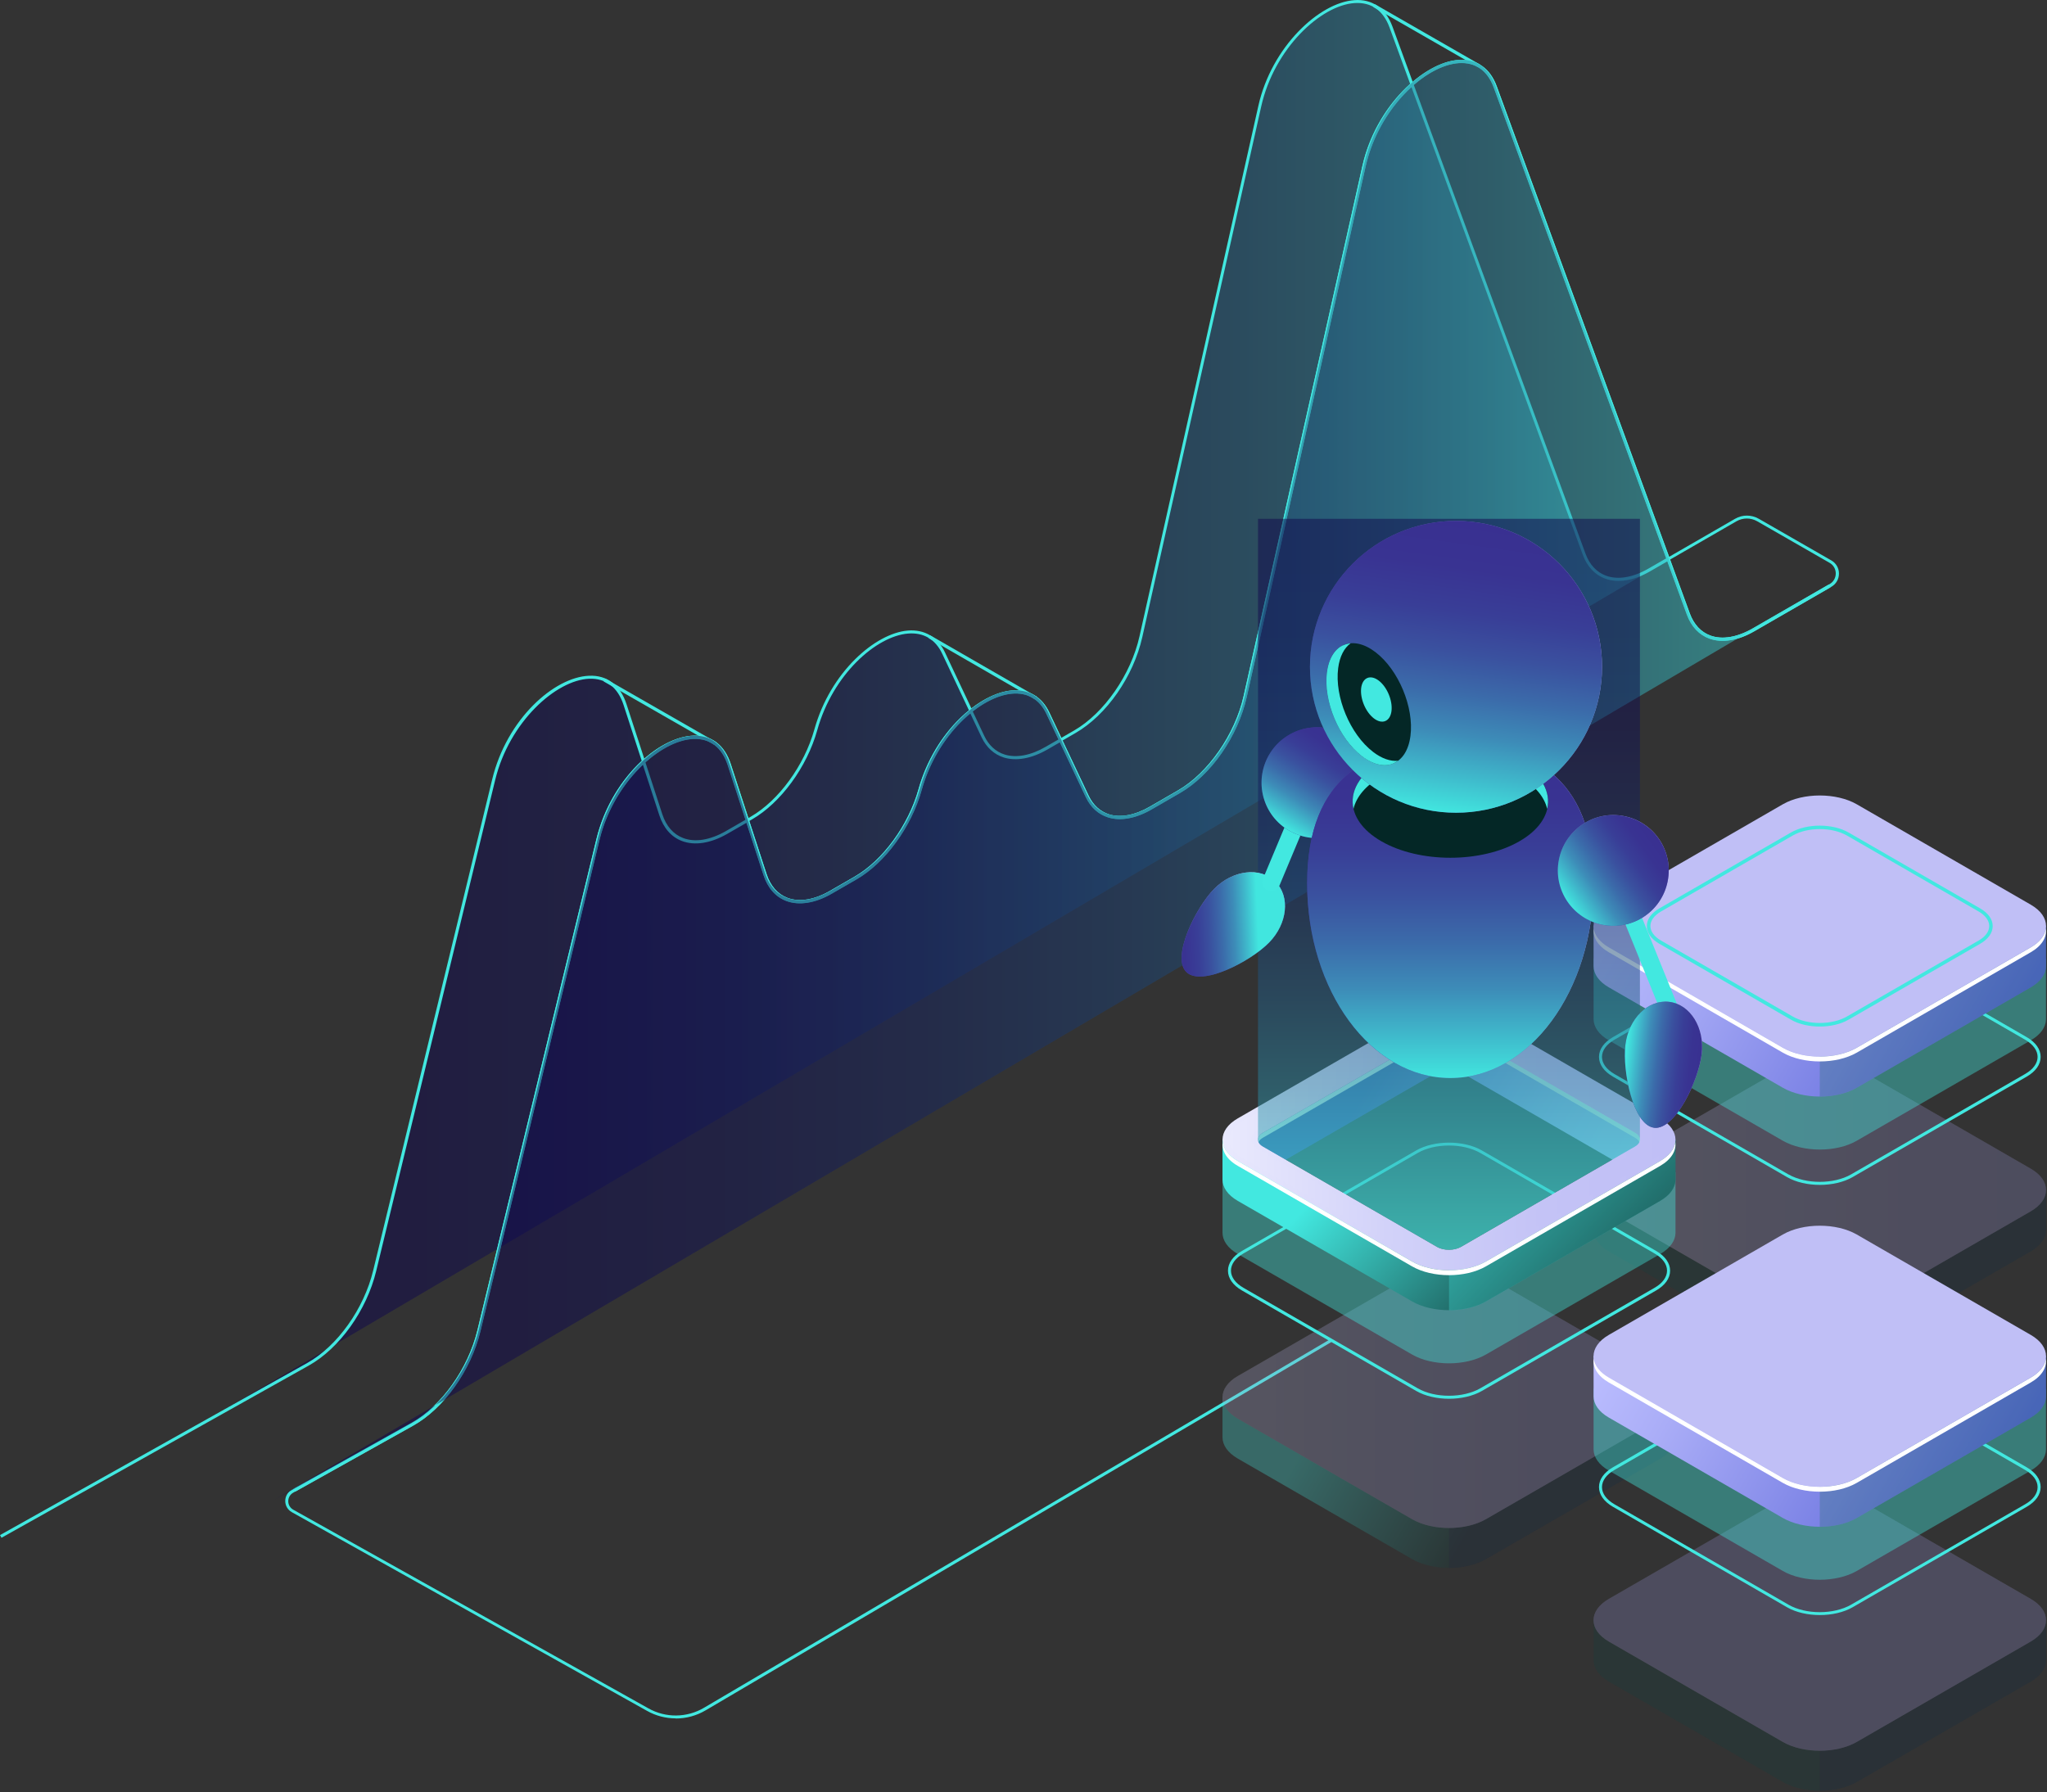 <svg width="684" height="599" viewBox="0 0 684 599" fill="none" xmlns="http://www.w3.org/2000/svg">
<rect x="0" y="0" width="684" height="599" fill="#333333" stroke="none"/>
<g opacity="0.3">
<path d="M683.665 410.889V397.724L680.029 395.701C679.005 401.924 671.688 406.015 665.569 406.863L623.909 431.212L605.725 437.784L547.69 407.864L549.04 407.081C544.075 404.774 541.418 399.465 538.718 394.634L534.82 396.963L532.49 397.615V411.106C532.49 413.696 534.188 416.263 537.585 418.222L595.73 451.775C602.546 455.692 613.609 455.692 620.425 451.775L678.57 418.222C681.923 416.285 683.622 413.761 683.665 411.215C683.665 411.106 683.665 410.998 683.665 410.867V410.889Z" fill="url(#paint0_linear_1_2361)"/>
<path opacity="0.3" d="M665.569 406.863L623.91 431.213L608.078 436.914V454.713C612.542 454.713 617.028 453.734 620.425 451.775L678.57 418.222C681.924 416.285 683.622 413.761 683.666 411.215C683.666 411.107 683.666 410.998 683.666 410.867V397.703L680.334 395.853H679.985C678.853 401.967 671.623 405.993 665.547 406.842L665.569 406.863Z" fill="#0F054C"/>
<path d="M595.73 438.393L537.586 404.84C530.77 400.901 530.77 394.526 537.586 390.587L595.73 357.034C602.547 353.117 613.609 353.117 620.425 357.034L678.57 390.587C685.386 394.526 685.386 400.901 678.57 404.84L620.425 438.393C613.609 442.31 602.547 442.31 595.73 438.393Z" fill="url(#paint1_linear_1_2361)"/>
<g opacity="0.3">
<path d="M595.73 438.393L537.586 404.84C530.77 400.901 530.77 394.526 537.586 390.587L595.73 357.034C602.547 353.117 613.609 353.117 620.425 357.034L678.57 390.587C685.386 394.526 685.386 400.901 678.57 404.84L620.425 438.393C613.609 442.31 602.547 442.31 595.73 438.393Z" fill="#0F054C"/>
</g>
</g>
<path d="M608.078 396.005C604.115 396.005 600.129 395.134 597.124 393.394L538.98 359.84C535.953 358.1 534.298 355.749 534.298 353.225C534.298 350.701 535.953 348.351 538.98 346.61L597.124 313.057C603.178 309.575 613 309.575 619.054 313.057L677.198 346.61C680.225 348.351 681.88 350.701 681.88 353.225C681.88 355.749 680.225 358.1 677.198 359.84L619.054 393.394C616.027 395.134 612.063 396.005 608.1 396.005H608.078ZM597.625 392.502C603.396 395.809 612.76 395.831 618.531 392.502L676.676 358.948C679.376 357.403 680.857 355.358 680.857 353.225C680.857 351.093 679.376 349.047 676.676 347.481L618.531 313.927C612.76 310.598 603.396 310.598 597.625 313.927L539.481 347.481C536.78 349.026 535.299 351.071 535.299 353.225C535.299 355.38 536.78 357.403 539.481 358.97L597.625 392.523V392.502Z" fill="#42E8E0"/>
<path opacity="0.4" d="M683.666 340.344V320.456L680.029 318.432C679.005 324.655 671.688 328.746 665.569 329.595L623.91 353.944L605.726 360.515L547.69 330.596L549.04 329.812C544.075 327.506 541.418 322.196 538.718 317.366L534.82 319.694L532.49 320.347V340.583C532.49 343.173 534.188 345.74 537.586 347.699L595.73 381.252C602.546 385.169 613.609 385.191 620.425 381.252L678.57 347.699C681.923 345.762 683.622 343.238 683.666 340.692C683.666 340.583 683.666 340.474 683.666 340.344Z" fill="#42E8E0"/>
<path d="M683.666 322.653V309.488L680.029 307.465C679.005 313.688 671.688 317.779 665.569 318.627L623.91 342.976L605.726 349.548L547.69 319.628L549.04 318.845C544.075 316.538 541.418 311.229 538.718 306.398L534.82 308.727L532.49 309.38V322.871C532.49 325.46 534.188 328.028 537.586 329.986L595.73 363.539C602.546 367.456 613.609 367.478 620.425 363.539L678.57 329.986C681.923 328.049 683.622 325.525 683.666 322.979C683.666 322.871 683.666 322.762 683.666 322.631V322.653Z" fill="url(#paint2_linear_1_2361)"/>
<path opacity="0.3" d="M665.569 318.628L623.91 342.977L608.078 348.678V366.477C612.542 366.477 617.028 365.498 620.425 363.54L678.57 329.986C681.924 328.05 683.622 325.525 683.666 322.98C683.666 322.871 683.666 322.762 683.666 322.631V309.467L680.334 307.617H679.985C678.853 313.732 671.623 317.757 665.547 318.606L665.569 318.628Z" fill="#23706D"/>
<path d="M595.73 350.157L537.586 316.604C530.77 312.665 530.77 306.29 537.586 302.351L595.73 268.798C602.547 264.881 613.609 264.881 620.425 268.798L678.57 302.351C685.386 306.268 685.386 312.665 678.57 316.604L620.425 350.157C613.609 354.096 602.547 354.096 595.73 350.157Z" fill="url(#paint3_linear_1_2361)"/>
<path d="M608.077 343.085C604.593 343.085 601.087 342.324 598.43 340.779L554.441 315.407C551.762 313.862 550.281 311.773 550.281 309.51C550.281 307.247 551.762 305.158 554.441 303.613L598.43 278.242C603.744 275.173 612.389 275.173 617.703 278.242L661.692 303.613C664.371 305.158 665.852 307.247 665.852 309.51C665.852 311.773 664.371 313.862 661.692 315.407L617.703 340.779C615.046 342.324 611.562 343.085 608.077 343.085ZM608.077 277.088C604.811 277.088 601.522 277.806 599.04 279.242L555.05 304.614C552.742 305.942 551.479 307.682 551.479 309.488C551.479 311.294 552.742 313.035 555.05 314.363L599.04 339.734C604.027 342.607 612.15 342.607 617.137 339.734L661.126 314.363C663.434 313.035 664.698 311.294 664.698 309.488C664.698 307.682 663.434 305.942 661.126 304.614L617.137 279.242C614.632 277.806 611.366 277.088 608.077 277.088Z" fill="#42E8E0"/>
<path d="M678.57 316.626L620.426 350.179C613.61 354.118 602.547 354.118 595.731 350.179L537.586 316.626C534.537 314.863 532.861 312.622 532.534 310.315C532.142 313.166 533.819 316.082 537.586 318.258L595.731 351.811C602.547 355.728 613.61 355.728 620.426 351.811L678.57 318.258C682.338 316.082 684.015 313.166 683.623 310.315C683.296 312.622 681.619 314.863 678.57 316.626Z" fill="white"/>
<path style="mix-blend-mode:lighten" opacity="0.5" d="M583.71 171.662L551.088 190.484C541.288 196.142 532.556 194.031 529.333 185.197L464.786 9.052C457.425 -11.076 427.308 7.116 420.927 35.534L381.206 212.832C378.309 225.779 369.315 238.704 359.124 244.601L349.629 250.084C340.417 255.393 332.077 253.87 328.44 246.189L315.287 218.358C307.142 201.103 279.986 217.379 272.582 243.948C269.163 256.199 260.605 267.927 251.066 273.432L242.769 278.219C232.708 284.007 223.823 281.636 220.796 272.323L208.819 235.549C202.068 214.79 171.864 232.067 164.938 260.659L125.174 424.793C122.06 437.696 113.022 450.36 102.918 456.018L57.012 481.694L583.688 171.684L583.71 171.662Z" fill="url(#paint4_linear_1_2361)"/>
<path d="M98.628 498.515L98.083 497.557L137.499 475.515C147.539 469.901 156.38 457.498 159.494 444.66L199.259 280.526C204.137 260.355 219.969 246.32 231.663 245.863C237.717 245.602 242.116 249.018 244.185 255.372L256.162 292.146C257.447 296.084 259.821 298.804 263.066 300.045C267.051 301.568 272.125 300.741 277.329 297.738L285.627 292.951C294.991 287.555 303.549 275.826 306.903 263.793C312.26 244.558 327.286 231.654 338.109 230.74C343.727 230.283 348.148 232.894 350.631 238.117L363.784 265.947C365.265 269.081 367.617 271.213 370.557 272.149C374.411 273.346 379.268 272.453 384.189 269.603L393.684 264.12C403.68 258.353 412.673 245.428 415.526 232.699L455.247 55.401C459.712 35.49 475.783 20.759 487.412 19.998C493.422 19.628 497.909 22.761 500.152 28.854L564.677 205.02C566.027 208.698 568.401 211.243 571.558 212.397C575.5 213.833 580.509 212.984 585.648 210.025L611.105 195.337L611.65 196.295L586.192 210.982C580.77 214.116 575.435 214.986 571.166 213.441C567.704 212.179 565.091 209.416 563.632 205.412L499.106 29.245C497.016 23.566 493.03 20.781 487.477 21.107C476.24 21.847 460.67 36.209 456.315 55.662L416.593 232.96C413.632 246.168 404.66 259.071 394.25 265.077L384.755 270.56C379.551 273.563 374.411 274.499 370.252 273.193C366.985 272.171 364.416 269.842 362.804 266.426L349.651 238.595C347.364 233.743 343.423 231.436 338.218 231.85C327.743 232.742 313.196 245.319 307.97 264.12C304.551 276.414 295.796 288.403 286.193 293.93L277.896 298.717C272.386 301.894 266.964 302.743 262.674 301.111C259.124 299.74 256.511 296.781 255.117 292.516L243.14 255.742C241.201 249.802 237.238 246.734 231.685 246.995C220.6 247.43 204.986 261.421 200.304 280.831L160.54 444.964C157.36 458.085 148.301 470.771 138 476.516L98.584 498.558L98.628 498.515Z" fill="#42E8E0"/>
<path d="M459.417 1.403L458.875 2.346L493.992 22.515L494.535 21.572L459.417 1.403Z" fill="#42E8E0"/>
<path d="M345.84 233.765L310.322 213.289L310.866 212.353L346.407 232.829L345.84 233.765Z" fill="#42E8E0"/>
<path d="M202.257 226.802L201.715 227.746L238.754 248.984L239.296 248.041L202.257 226.802Z" fill="#42E8E0"/>
<path d="M225.806 574.304C222.495 574.304 219.164 573.477 216.18 571.779L97.517 505.391C96.145 504.629 95.318 503.215 95.318 501.648C95.318 500.081 96.145 498.667 97.517 497.905L137.522 475.515C147.583 469.879 156.424 457.476 159.538 444.616L199.303 280.483C201.938 269.559 207.796 260.442 214.438 254.306L208.362 235.614C206.424 229.652 202.417 226.649 196.886 226.845C185.801 227.28 170.165 241.272 165.462 260.703L125.697 424.836C122.517 437.936 113.48 450.622 103.179 456.388L0.501 513.942L0 513.05L102.678 455.518C112.739 449.882 121.581 437.479 124.695 424.619L164.46 260.486C169.338 240.314 185.148 226.301 196.842 225.844C202.874 225.583 207.273 228.977 209.342 235.331L215.287 253.588C220.71 248.844 226.59 246.059 231.685 245.863C237.696 245.624 242.117 248.996 244.185 255.35L250.065 273.411L250.849 272.954C260.213 267.557 268.772 255.807 272.125 243.774C277.482 224.56 292.487 211.657 303.31 210.743C308.928 210.286 313.327 212.875 315.788 218.098L324.608 236.789C329.203 233.221 333.994 231.11 338.153 230.762C343.706 230.283 348.17 232.894 350.631 238.117L354.638 246.603L358.906 244.144C368.924 238.378 377.896 225.452 380.749 212.701L420.47 35.403C424.913 15.515 440.962 0.805 452.591 0.044C458.536 -0.391 463.044 2.786 465.287 8.878L472.06 27.374C477.199 23 482.687 20.367 487.434 20.063C493.358 19.671 497.909 22.805 500.13 28.897L557.709 186.111L579.769 173.382C582.208 171.967 585.235 171.967 587.695 173.382L611.911 187.286C613.523 188.2 614.481 189.854 614.481 191.703C614.481 193.553 613.523 195.206 611.933 196.12L586.215 210.96C580.792 214.094 575.457 214.964 571.232 213.419C567.77 212.157 565.178 209.394 563.719 205.412L557.186 187.591L551.371 190.942C545.949 194.075 540.635 194.945 536.389 193.4C532.948 192.138 530.335 189.375 528.876 185.393L471.624 29.093C464.808 35.295 458.776 44.673 456.315 55.662L416.594 232.96C413.632 246.146 404.66 259.049 394.25 265.055L384.756 270.538C379.573 273.541 374.412 274.477 370.274 273.171C367.029 272.149 364.46 269.82 362.848 266.426L354.181 248.082L349.913 250.541C344.73 253.522 339.569 254.458 335.431 253.174C332.186 252.152 329.616 249.823 328.005 246.429L324.216 238.421C317.378 244.057 311.041 253 307.927 264.098C304.508 276.392 295.753 288.36 286.171 293.887L277.874 298.674C272.365 301.851 266.964 302.699 262.696 301.067C259.146 299.718 256.555 296.737 255.161 292.494L249.455 274.977L243.031 278.677C237.522 281.854 232.121 282.702 227.853 281.07C224.303 279.721 221.711 276.74 220.318 272.497L214.808 255.568C208.428 261.617 202.787 270.43 200.283 280.809L160.518 444.942C157.339 458.042 148.301 470.728 138.001 476.472L97.996 498.863C96.951 499.45 96.32 500.517 96.32 501.713C96.32 502.91 96.951 503.976 97.996 504.564L216.659 570.953C222.452 574.217 229.573 574.13 235.279 570.735L444.577 447.532L445.1 448.402L235.801 571.605C232.731 573.433 229.246 574.347 225.784 574.347L225.806 574.304ZM250.37 274.412L256.141 292.146C257.426 296.084 259.821 298.826 263.066 300.066C267.051 301.59 272.147 300.784 277.373 297.738L285.67 292.951C295.035 287.533 303.593 275.804 306.947 263.771C310.126 252.369 316.681 243.187 323.78 237.42L314.852 218.511C312.543 213.637 308.602 211.309 303.375 211.744C292.879 212.636 278.332 225.235 273.083 244.035C269.664 256.329 260.91 268.297 251.328 273.824L250.348 274.39L250.37 274.412ZM215.657 254.763L221.319 272.149C222.604 276.087 225 278.829 228.245 280.069C232.23 281.614 237.304 280.766 242.552 277.763L249.15 273.955L243.205 255.698C241.267 249.736 237.304 246.777 231.729 246.929C226.807 247.125 221.015 249.976 215.657 254.784V254.763ZM355.052 247.517L363.763 265.947C365.244 269.081 367.595 271.235 370.557 272.17C374.433 273.389 379.29 272.475 384.211 269.625L393.706 264.141C403.723 258.375 412.696 245.428 415.548 232.698L455.27 55.401C457.818 44.064 464.111 34.402 471.21 28.049L464.307 9.183C462.216 3.482 458.21 0.675 452.635 1.023C441.376 1.763 425.784 16.146 421.428 35.599L381.707 212.897C378.745 226.105 369.773 238.987 359.364 244.993L355.03 247.495L355.052 247.517ZM325.021 237.725L328.898 245.95C330.379 249.083 332.731 251.238 335.692 252.173C339.568 253.392 344.425 252.478 349.346 249.627L353.702 247.125L349.651 238.574C347.343 233.699 343.401 231.349 338.175 231.806C334.124 232.154 329.486 234.243 324.978 237.747L325.021 237.725ZM558.035 187.047L564.612 205.042C565.962 208.741 568.357 211.287 571.515 212.44C575.479 213.876 580.487 213.028 585.648 210.047L611.367 195.206C612.652 194.467 613.414 193.139 613.414 191.66C613.414 190.18 612.652 188.853 611.367 188.113L587.151 174.208C585.017 172.99 582.382 172.99 580.248 174.208L558.035 187.025V187.047ZM472.408 28.353L529.79 185.023C531.141 188.722 533.536 191.268 536.694 192.421C540.657 193.857 545.666 193.009 550.827 190.028L556.794 186.59L499.15 29.224C497.06 23.523 492.987 20.694 487.478 21.064C482.818 21.368 477.439 24.001 472.408 28.353Z" fill="#42E8E0"/>
<path style="mix-blend-mode:lighten" opacity="0.5" d="M611.367 195.294L585.91 209.981C576.11 215.639 567.378 213.528 564.155 204.694L499.63 28.527C492.269 8.4 462.151 26.591 455.771 55.009L416.05 232.307C413.153 245.254 404.159 258.179 393.968 264.076L384.473 269.559C375.261 274.869 366.921 273.346 363.284 265.664L350.131 237.834C341.986 220.578 314.83 236.855 307.426 263.423C304.007 275.674 295.449 287.402 285.91 292.908L277.613 297.695C267.552 303.483 258.667 301.111 255.64 291.798L243.663 255.024C236.912 234.265 206.707 251.542 199.782 280.135L160.018 444.268C156.903 457.171 147.866 469.836 137.761 475.493L91.856 501.169L611.346 195.315L611.367 195.294Z" fill="url(#paint5_linear_1_2361)"/>
<g opacity="0.3">
<path d="M559.865 480.171V466.985L556.206 464.961C555.182 471.185 547.844 475.275 541.724 476.124L500.021 500.495L481.816 507.066L423.715 477.103L425.065 476.32C420.1 473.992 417.421 468.704 414.743 463.852L410.823 466.18L408.493 466.833V480.345C408.493 482.935 410.191 485.502 413.61 487.483L471.82 521.058C478.636 524.996 489.721 524.996 496.537 521.058L554.747 487.483C558.101 485.546 559.799 483.022 559.865 480.476C559.865 480.367 559.865 480.258 559.865 480.128V480.171Z" fill="url(#paint6_linear_1_2361)"/>
<path opacity="0.3" d="M541.746 476.146L500.043 500.517L484.189 506.24V524.061C488.676 524.061 493.14 523.082 496.559 521.101L554.769 487.526C558.122 485.59 559.821 483.065 559.886 480.52C559.886 480.411 559.886 480.302 559.886 480.171V466.985L556.554 465.135H556.206C555.074 471.25 547.822 475.297 541.768 476.124L541.746 476.146Z" fill="#0F054C"/>
<path d="M471.821 507.719L413.611 474.144C406.794 470.205 406.794 463.808 413.611 459.891L471.821 426.316C478.637 422.378 489.721 422.378 496.537 426.316L554.747 459.891C561.564 463.83 561.564 470.227 554.747 474.144L496.537 507.719C489.721 511.658 478.637 511.658 471.821 507.719Z" fill="url(#paint7_linear_1_2361)"/>
<g opacity="0.3">
<path d="M471.821 507.719L413.611 474.144C406.794 470.205 406.794 463.808 413.611 459.891L471.821 426.316C478.637 422.378 489.721 422.378 496.537 426.316L554.747 459.891C561.564 463.83 561.564 470.227 554.747 474.144L496.537 507.719C489.721 511.658 478.637 511.658 471.821 507.719Z" fill="#0F054C"/>
</g>
</g>
<path d="M484.19 467.485C480.227 467.485 476.241 466.615 473.214 464.874L415.005 431.299C411.978 429.558 410.323 427.208 410.323 424.684C410.323 422.16 411.978 419.81 415.005 418.069L473.214 384.494C479.268 381.012 489.112 381.012 495.166 384.494L553.376 418.069C556.403 419.81 558.058 422.16 558.058 424.684C558.058 427.208 556.403 429.558 553.376 431.299L495.166 464.874C492.139 466.615 488.175 467.485 484.19 467.485ZM473.715 463.982C479.486 467.311 488.872 467.311 494.643 463.982L552.853 430.407C555.553 428.862 557.034 426.817 557.034 424.662C557.034 422.508 555.553 420.485 552.853 418.918L494.643 385.343C488.872 382.013 479.486 382.013 473.715 385.343L415.505 418.918C412.805 420.463 411.324 422.508 411.324 424.662C411.324 426.817 412.805 428.84 415.505 430.407L473.715 463.982Z" fill="#42E8E0"/>
<path opacity="0.4" d="M559.865 411.759V391.849L556.206 389.825C555.182 396.048 547.844 400.139 541.724 400.988L500.021 425.359L481.816 431.93L423.715 401.967L425.065 401.184C420.1 398.855 417.421 393.568 414.743 388.737L410.823 391.065L408.493 391.718V411.976C408.493 414.566 410.191 417.133 413.61 419.114L471.82 452.689C478.636 456.627 489.721 456.627 496.537 452.689L554.747 419.114C558.101 417.177 559.799 414.653 559.865 412.107C559.865 411.998 559.865 411.889 559.865 411.759Z" fill="#42E8E0"/>
<path d="M559.865 394.046V380.86L556.206 378.836C555.182 385.06 547.844 389.15 541.724 389.999L500.021 414.37L481.816 420.941L423.715 390.978L425.065 390.195C420.1 387.867 417.421 382.579 414.743 377.727L410.823 380.055L408.493 380.708V394.22C408.493 396.81 410.191 399.377 413.61 401.358L471.82 434.933C478.636 438.871 489.721 438.871 496.537 434.933L554.747 401.358C558.101 399.421 559.799 396.897 559.865 394.351C559.865 394.242 559.865 394.133 559.865 394.003V394.046Z" fill="url(#paint8_linear_1_2361)"/>
<path opacity="0.3" d="M541.746 390.021L500.043 414.392L484.189 420.115V437.936C488.676 437.936 493.14 436.957 496.559 434.976L554.769 401.401C558.122 399.465 559.821 396.94 559.886 394.395C559.886 394.286 559.886 394.177 559.886 394.046V380.86L556.554 379.01H556.206C555.074 385.125 547.822 389.172 541.768 389.999L541.746 390.021Z" fill="#42E8E0"/>
<path d="M425.065 390.217L480.226 358.383C482.404 357.12 485.954 357.12 488.153 358.383L542.356 389.651L541.746 389.999C547.866 389.151 555.204 385.06 556.228 378.837L495.405 345.022L477.7 340.344L463.284 348.808L414.743 377.749C417.421 382.579 420.1 387.889 425.065 390.217Z" fill="url(#paint9_linear_1_2361)"/>
<path opacity="0.3" d="M484.19 342.085L477.7 340.365L463.284 348.83L414.743 377.77C417.421 382.601 420.1 387.91 425.065 390.239L480.226 358.404C481.315 357.773 482.752 357.469 484.19 357.469V342.106V342.085Z" fill="#0F054C"/>
<path d="M471.821 421.594L413.611 388.019C406.794 384.08 406.794 377.683 413.611 373.766L471.821 340.191C478.637 336.253 489.721 336.253 496.537 340.191L554.747 373.766C561.564 377.705 561.564 384.102 554.747 388.019L496.537 421.594C489.721 425.533 478.637 425.533 471.821 421.594ZM488.132 345.022C485.954 343.76 482.404 343.76 480.205 345.022L421.995 378.597C419.817 379.859 419.817 381.904 421.995 383.167L480.205 416.742C482.382 418.004 485.932 418.004 488.132 416.742L546.341 383.167C548.519 381.904 548.519 379.859 546.341 378.597L488.132 345.022Z" fill="url(#paint10_linear_1_2361)"/>
<path d="M546.34 378.597L488.13 345.022C485.953 343.76 482.403 343.76 480.203 345.022L421.994 378.597C420.535 379.446 420.055 380.621 420.535 381.709C420.774 381.165 421.253 380.665 421.994 380.251L480.203 346.676C482.381 345.414 485.931 345.414 488.13 346.676L546.34 380.251C547.059 380.665 547.538 381.187 547.799 381.709C548.278 380.643 547.799 379.446 546.34 378.597Z" fill="white"/>
<path d="M554.746 388.019L496.536 421.594C489.72 425.533 478.635 425.533 471.819 421.594L413.609 388.019C410.561 386.257 408.884 384.016 408.557 381.709C408.165 384.56 409.842 387.497 413.609 389.651L471.819 423.226C478.635 427.165 489.72 427.165 496.536 423.226L554.746 389.651C558.513 387.475 560.19 384.538 559.798 381.709C559.472 384.016 557.795 386.257 554.746 388.019Z" fill="white"/>
<path d="M473.453 420.637L415.243 387.062C409.342 383.645 409.342 378.097 415.243 374.702L473.453 341.127C479.355 337.711 488.98 337.711 494.882 341.127L553.091 374.702C558.993 378.118 558.993 383.667 553.091 387.062L494.882 420.637C488.98 424.053 479.355 424.053 473.453 420.637ZM489.786 344.064C486.693 342.28 481.663 342.28 478.592 344.064L420.382 377.64C417.29 379.424 417.29 382.318 420.382 384.102L478.592 417.677C481.685 419.462 486.715 419.462 489.807 417.677L548.017 384.102C551.11 382.318 551.11 379.424 548.017 377.64L489.807 344.064H489.786Z" fill="url(#paint11_linear_1_2361)"/>
<path opacity="0.4" d="M488.131 345.022C485.953 343.76 482.404 343.76 480.204 345.022L421.994 378.597C419.817 379.859 419.817 381.905 421.994 383.167L480.204 416.742C482.382 418.004 485.932 418.004 488.131 416.742L546.341 383.167C548.519 381.905 548.519 379.859 546.341 378.597L488.131 345.022Z" fill="#42E8E0"/>
<path style="mix-blend-mode:lighten" opacity="0.5" d="M547.974 380.838V173.382H420.361V380.838C420.361 381.687 420.884 382.536 421.994 383.167L480.204 416.742C482.382 418.004 485.932 418.004 488.131 416.742L546.341 383.167C547.452 382.536 547.996 381.687 547.974 380.838Z" fill="url(#paint12_linear_1_2361)"/>
<path d="M424.041 315.037C417.835 321.369 401.502 329.834 396.428 324.873C391.354 319.911 399.498 303.418 405.705 297.086C411.911 290.753 421.036 289.644 426.11 294.605C431.184 299.566 430.247 308.705 424.041 315.037Z" fill="url(#paint13_radial_1_2361)"/>
<path style="mix-blend-mode:lighten" d="M424.041 315.037C417.835 321.369 401.502 329.834 396.428 324.873C391.354 319.911 399.498 303.418 405.705 297.086C411.911 290.753 421.036 289.644 426.11 294.605C431.184 299.566 430.247 308.705 424.041 315.037Z" fill="url(#paint14_linear_1_2361)"/>
<path d="M424.76 297.847C424.368 297.847 423.998 297.782 423.606 297.607C422.082 296.976 421.363 295.236 422.016 293.712L431.228 271.713C431.86 270.19 433.602 269.472 435.126 270.125C436.651 270.756 437.369 272.497 436.716 274.02L427.504 296.019C427.025 297.172 425.915 297.847 424.76 297.847Z" fill="#42E8E0"/>
<path d="M541.84 289.84L536.309 292.076L555.406 339.236L560.938 337L541.84 289.84Z" fill="#42E8E0"/>
<path d="M458.253 265.186C456.271 275.217 446.515 281.745 436.476 279.743C426.437 277.763 419.904 268.015 421.907 257.983C423.889 247.952 433.645 241.424 443.684 243.426C453.724 245.406 460.257 255.155 458.253 265.186Z" fill="url(#paint15_radial_1_2361)"/>
<g style="mix-blend-mode:lighten">
<path d="M450.021 245.972C458.645 251.455 461.193 262.901 455.705 271.539C450.217 280.156 438.763 282.702 430.117 277.219C421.494 271.735 418.946 260.29 424.433 251.651C429.921 243.034 441.376 240.488 450.021 245.972Z" fill="url(#paint16_linear_1_2361)"/>
</g>
<path d="M532.469 295.214C532.469 331.161 511.04 360.297 484.625 360.297C458.21 360.297 436.781 331.161 436.781 295.214C436.781 259.267 458.21 248.496 484.625 248.496C511.04 248.496 532.469 259.267 532.469 295.214Z" fill="url(#paint17_radial_1_2361)"/>
<g style="mix-blend-mode:lighten">
<path d="M532.469 295.214C532.469 331.161 511.04 360.297 484.625 360.297C458.21 360.297 436.781 331.161 436.781 295.214C436.781 259.267 458.21 248.496 484.625 248.496C511.04 248.496 532.469 259.267 532.469 295.214Z" fill="url(#paint18_linear_1_2361)"/>
</g>
<path d="M507.73 281.157C494.969 288.512 474.303 288.512 461.563 281.157C448.802 273.802 448.802 261.878 461.563 254.523C474.324 247.169 494.991 247.169 507.73 254.523C520.492 261.878 520.492 273.802 507.73 281.157Z" fill="#042726"/>
<path d="M461.542 259.528C474.303 252.173 494.97 252.173 507.709 259.528C512.979 262.574 516.072 266.382 516.986 270.343C518.293 264.729 515.201 258.832 507.709 254.523C494.948 247.169 474.282 247.169 461.542 254.523C454.051 258.832 450.98 264.729 452.265 270.343C453.18 266.382 456.272 262.574 461.542 259.528Z" fill="#42E8E0"/>
<path d="M470.383 198.231C470.383 207 464.22 217.684 456.62 222.058C449.02 226.453 442.857 222.885 442.857 214.116C442.857 205.347 449.02 194.663 456.62 190.289C464.22 185.893 470.383 189.462 470.383 198.231Z" fill="#BCBEFF"/>
<path d="M486.52 271.627C513.472 271.627 535.322 249.795 535.322 222.863C535.322 195.932 513.472 174.1 486.52 174.1C459.567 174.1 437.718 195.932 437.718 222.863C437.718 249.795 459.567 271.627 486.52 271.627Z" fill="url(#paint19_radial_1_2361)"/>
<g style="mix-blend-mode:lighten">
<path d="M486.52 271.627C513.472 271.627 535.322 249.795 535.322 222.863C535.322 195.932 513.472 174.1 486.52 174.1C459.567 174.1 437.718 195.932 437.718 222.863C437.718 249.795 459.567 271.627 486.52 271.627Z" fill="url(#paint20_linear_1_2361)"/>
</g>
<path d="M471.298 245.972C470.057 255.568 462.805 258.571 455.118 252.696C447.43 246.82 442.204 234.287 443.445 224.691C444.686 215.095 451.938 212.092 459.625 217.967C467.313 223.842 472.539 236.376 471.298 245.972Z" fill="#042726"/>
<path d="M464.961 237.66C464.503 241.141 461.868 242.229 459.081 240.097C456.294 237.965 454.399 233.417 454.835 229.913C455.292 226.432 457.927 225.344 460.714 227.476C463.502 229.609 465.396 234.157 464.961 237.66Z" fill="#42E8E0"/>
<path d="M458.82 251.303C451.132 245.428 445.906 232.894 447.147 223.298C447.648 219.382 449.151 216.575 451.285 215.008C447.256 215.378 444.229 218.794 443.445 224.691C442.204 234.287 447.43 246.82 455.118 252.696C459.669 256.177 464.068 256.525 467.16 254.262C464.656 254.502 461.76 253.566 458.82 251.303Z" fill="#42E8E0"/>
<path d="M455.793 252.369C448.105 246.494 442.879 233.961 444.12 224.365C444.708 219.926 446.559 216.901 449.151 215.509C446.211 216.727 444.077 219.86 443.445 224.669C442.204 234.265 447.43 246.799 455.118 252.674C459.255 255.829 463.24 256.417 466.246 254.807C463.327 256.003 459.604 255.307 455.771 252.369H455.793Z" fill="#42E8E0"/>
<path d="M557.251 294.518C555.27 304.549 545.513 311.077 535.474 309.075C525.435 307.095 518.902 297.347 520.905 287.315C522.887 277.284 532.643 270.756 542.682 272.758C552.722 274.738 559.255 284.487 557.251 294.518Z" fill="url(#paint21_radial_1_2361)"/>
<g style="mix-blend-mode:lighten">
<path d="M557.251 294.518C555.27 304.549 545.513 311.077 535.474 309.075C525.435 307.095 518.902 297.347 520.905 287.315C522.887 277.284 532.643 270.756 542.682 272.758C552.722 274.738 559.255 284.487 557.251 294.518Z" fill="url(#paint22_linear_1_2361)"/>
</g>
<path d="M568.619 352.268C567.573 361.059 559.799 377.727 552.743 376.9C545.709 376.051 542.072 358.034 543.118 349.243C544.163 340.452 550.718 333.99 557.774 334.838C564.808 335.687 569.664 343.499 568.619 352.29V352.268Z" fill="url(#paint23_radial_1_2361)"/>
<path style="mix-blend-mode:lighten" d="M568.619 352.268C567.573 361.059 559.799 377.727 552.743 376.9C545.709 376.051 542.072 358.034 543.118 349.243C544.163 340.452 550.718 333.99 557.774 334.838C564.808 335.687 569.664 343.499 568.619 352.29V352.268Z" fill="url(#paint24_linear_1_2361)"/>
<g opacity="0.3">
<path d="M683.665 554.676V541.512L680.029 539.488C679.005 545.711 671.688 549.802 665.569 550.651L623.909 575L605.725 581.571L547.69 551.652L549.04 550.868C544.075 548.562 541.418 543.252 538.718 538.422L534.82 540.75L532.49 541.403V554.894C532.49 557.483 534.188 560.051 537.585 562.009L595.73 595.563C602.546 599.479 613.609 599.479 620.425 595.563L678.57 562.009C681.923 560.073 683.622 557.548 683.665 555.002C683.665 554.894 683.665 554.785 683.665 554.654V554.676Z" fill="url(#paint25_linear_1_2361)"/>
<path opacity="0.3" d="M665.569 550.651L623.91 575L608.078 580.701V598.5C612.542 598.5 617.028 597.521 620.425 595.563L678.57 562.009C681.924 560.072 683.622 557.548 683.666 555.002C683.666 554.894 683.666 554.785 683.666 554.654V541.49L680.334 539.64H679.985C678.853 545.755 671.623 549.78 665.547 550.629L665.569 550.651Z" fill="#0F054C"/>
<path d="M595.73 582.18L537.586 548.627C530.77 544.688 530.77 538.313 537.586 534.374L595.73 500.821C602.547 496.904 613.609 496.904 620.425 500.821L678.57 534.374C685.386 538.291 685.386 544.688 678.57 548.627L620.425 582.18C613.609 586.097 602.547 586.097 595.73 582.18Z" fill="url(#paint26_linear_1_2361)"/>
<g opacity="0.3">
<path d="M595.73 582.18L537.586 548.627C530.77 544.688 530.77 538.313 537.586 534.374L595.73 500.821C602.547 496.904 613.609 496.904 620.425 500.821L678.57 534.374C685.386 538.291 685.386 544.688 678.57 548.627L620.425 582.18C613.609 586.097 602.547 586.097 595.73 582.18Z" fill="#0F054C"/>
</g>
</g>
<path d="M608.078 539.771C604.115 539.771 600.129 538.901 597.124 537.16L538.98 503.606C535.953 501.866 534.298 499.516 534.298 496.991C534.298 494.467 535.953 492.117 538.98 490.377L597.124 456.823C603.178 453.342 613 453.342 619.054 456.823L677.198 490.377C680.225 492.117 681.88 494.467 681.88 496.991C681.88 499.516 680.225 501.866 677.198 503.606L619.054 537.16C616.027 538.901 612.063 539.771 608.1 539.771H608.078ZM608.078 455.235C604.289 455.235 600.5 456.061 597.625 457.715L539.481 491.269C536.78 492.814 535.299 494.859 535.299 497.013C535.299 499.167 536.78 501.191 539.481 502.758L597.625 536.311C603.396 539.64 612.76 539.64 618.531 536.311L676.676 502.758C679.376 501.213 680.857 499.167 680.857 497.013C680.857 494.859 679.376 492.835 676.676 491.269L618.531 457.715C615.656 456.061 611.867 455.235 608.078 455.235Z" fill="#42E8E0"/>
<path opacity="0.4" d="M683.666 484.132V464.243L680.029 462.22C679.005 468.443 671.688 472.534 665.569 473.382L623.91 497.731L605.726 504.303L547.69 474.383L549.04 473.6C544.075 471.293 541.418 465.984 538.718 461.153L534.82 463.482L532.49 464.134V484.371C532.49 486.96 534.188 489.528 537.586 491.486L595.73 525.04C602.546 528.956 613.609 528.956 620.425 525.04L678.57 491.486C681.923 489.55 683.622 487.026 683.666 484.48C683.666 484.371 683.666 484.262 683.666 484.132Z" fill="#42E8E0"/>
<path d="M683.666 466.441V453.276L680.029 451.253C679.005 457.476 671.688 461.567 665.569 462.415L623.91 486.764L605.726 493.336L547.69 463.416L549.04 462.633C544.075 460.326 541.418 455.017 538.718 450.186L534.82 452.515L532.49 453.167V466.658C532.49 469.248 534.188 471.815 537.586 473.774L595.73 507.327C602.546 511.244 613.609 511.244 620.425 507.327L678.57 473.774C681.923 471.837 683.622 469.313 683.666 466.767C683.666 466.658 683.666 466.55 683.666 466.419V466.441Z" fill="url(#paint27_linear_1_2361)"/>
<path opacity="0.3" d="M665.569 462.415L623.91 486.764L608.078 492.465V510.265C612.542 510.265 617.028 509.286 620.425 507.327L678.57 473.774C681.924 471.837 683.622 469.313 683.666 466.767C683.666 466.658 683.666 466.55 683.666 466.419V453.254L680.334 451.405H679.985C678.853 457.519 671.623 461.545 665.547 462.393L665.569 462.415Z" fill="#23706D"/>
<path d="M595.73 493.945L537.586 460.392C530.77 456.453 530.77 450.077 537.586 446.139L595.73 412.586C602.547 408.669 613.609 408.669 620.425 412.586L678.57 446.139C685.386 450.056 685.386 456.453 678.57 460.392L620.425 493.945C613.609 497.883 602.547 497.862 595.73 493.945Z" fill="url(#paint28_linear_1_2361)"/>
<path d="M678.57 460.414L620.426 493.967C613.61 497.905 602.547 497.884 595.731 493.967L537.586 460.414C534.537 458.651 532.861 456.41 532.534 454.103C532.142 456.954 533.819 459.87 537.586 462.046L595.731 495.599C602.547 499.516 613.61 499.537 620.426 495.599L678.57 462.046C682.338 459.87 684.015 456.954 683.623 454.103C683.296 456.41 681.619 458.651 678.57 460.414Z" fill="white"/>
<defs>
<linearGradient id="paint0_linear_1_2361" x1="547.516" y1="371.569" x2="667.437" y2="440.847" gradientUnits="userSpaceOnUse">
<stop stop-color="#153C3B"/>
<stop offset="0.23" stop-color="#153C3B"/>
<stop offset="0.68" stop-color="#153C3B"/>
<stop offset="1" stop-color="#153C3B"/>
</linearGradient>
<linearGradient id="paint1_linear_1_2361" x1="532.468" y1="397.724" x2="683.666" y2="397.724" gradientUnits="userSpaceOnUse">
<stop stop-color="#E9E9FD"/>
<stop offset="0.36" stop-color="#D2D2F9"/>
<stop offset="0.71" stop-color="#C4C3F6"/>
<stop offset="1" stop-color="#C0BFF6"/>
</linearGradient>
<linearGradient id="paint2_linear_1_2361" x1="547.516" y1="283.333" x2="667.438" y2="352.633" gradientUnits="userSpaceOnUse">
<stop stop-color="#BCBEFF"/>
<stop offset="0.23" stop-color="#AAADF7"/>
<stop offset="0.68" stop-color="#7B82E5"/>
<stop offset="1" stop-color="#5761D7"/>
</linearGradient>
<linearGradient id="paint3_linear_1_2361" x1="-0.001" y1="309.489" x2="2.177" y2="309.489" gradientUnits="userSpaceOnUse">
<stop stop-color="#E9E9FD"/>
<stop offset="0.36" stop-color="#D2D2F9"/>
<stop offset="0.71" stop-color="#C4C3F6"/>
<stop offset="1" stop-color="#C0BFF6"/>
</linearGradient>
<linearGradient id="paint4_linear_1_2361" x1="583.71" y1="241.097" x2="57.033" y2="241.097" gradientUnits="userSpaceOnUse">
<stop stop-color="#42E8E0"/>
<stop offset="0.11" stop-color="#36B5BF"/>
<stop offset="0.22" stop-color="#2C87A0"/>
<stop offset="0.34" stop-color="#235F86"/>
<stop offset="0.46" stop-color="#1B3E71"/>
<stop offset="0.58" stop-color="#162560"/>
<stop offset="0.71" stop-color="#121355"/>
<stop offset="0.85" stop-color="#0F084E"/>
<stop offset="1" stop-color="#0F054C"/>
</linearGradient>
<linearGradient id="paint5_linear_1_2361" x1="611.367" y1="260.594" x2="91.856" y2="260.594" gradientUnits="userSpaceOnUse">
<stop stop-color="#42E8E0"/>
<stop offset="0.11" stop-color="#36B5BF"/>
<stop offset="0.22" stop-color="#2C87A0"/>
<stop offset="0.34" stop-color="#235F86"/>
<stop offset="0.46" stop-color="#1B3E71"/>
<stop offset="0.58" stop-color="#162560"/>
<stop offset="0.71" stop-color="#121355"/>
<stop offset="0.85" stop-color="#0F084E"/>
<stop offset="1" stop-color="#0F054C"/>
</linearGradient>
<linearGradient id="paint6_linear_1_2361" x1="423.562" y1="440.808" x2="543.615" y2="510.174" gradientUnits="userSpaceOnUse">
<stop stop-color="#42E8E0"/>
<stop offset="0.23" stop-color="#42E8E0"/>
<stop offset="0.68" stop-color="#153C3B"/>
<stop offset="1" stop-color="#153C3B"/>
</linearGradient>
<linearGradient id="paint7_linear_1_2361" x1="408.493" y1="467.007" x2="559.865" y2="467.007" gradientUnits="userSpaceOnUse">
<stop stop-color="#E9E9FD"/>
<stop offset="0.36" stop-color="#D2D2F9"/>
<stop offset="0.71" stop-color="#C4C3F6"/>
<stop offset="1" stop-color="#C0BFF6"/>
</linearGradient>
<linearGradient id="paint8_linear_1_2361" x1="423.562" y1="354.683" x2="558.745" y2="482.593" gradientUnits="userSpaceOnUse">
<stop stop-color="#42E8E0"/>
<stop offset="0.23" stop-color="#42E8E0"/>
<stop offset="0.68" stop-color="#153C3B"/>
<stop offset="1" stop-color="#153C3B"/>
</linearGradient>
<linearGradient id="paint9_linear_1_2361" x1="430.771" y1="350.027" x2="537.827" y2="411.876" gradientUnits="userSpaceOnUse">
<stop offset="0.24" stop-color="#5761D7"/>
<stop offset="0.39" stop-color="#7A81E5"/>
<stop offset="0.55" stop-color="#979BF0"/>
<stop offset="0.7" stop-color="#ABAEF8"/>
<stop offset="0.85" stop-color="#B7BAFD"/>
<stop offset="1" stop-color="#BCBEFF"/>
</linearGradient>
<linearGradient id="paint10_linear_1_2361" x1="408.493" y1="380.882" x2="559.865" y2="380.882" gradientUnits="userSpaceOnUse">
<stop stop-color="#E9E9FD"/>
<stop offset="0.36" stop-color="#D2D2F9"/>
<stop offset="0.71" stop-color="#C4C3F6"/>
<stop offset="1" stop-color="#C0BFF6"/>
</linearGradient>
<linearGradient id="paint11_linear_1_2361" x1="410.822" y1="380.882" x2="557.534" y2="380.882" gradientUnits="userSpaceOnUse">
<stop stop-color="#E9E9FD"/>
<stop offset="0.36" stop-color="#D2D2F9"/>
<stop offset="0.71" stop-color="#C4C3F6"/>
<stop offset="1" stop-color="#C0BFF6"/>
</linearGradient>
<linearGradient id="paint12_linear_1_2361" x1="484.168" y1="417.678" x2="484.168" y2="173.382" gradientUnits="userSpaceOnUse">
<stop stop-color="#42E8E0"/>
<stop offset="0.11" stop-color="#36B5BF"/>
<stop offset="0.22" stop-color="#2C87A0"/>
<stop offset="0.34" stop-color="#235F86"/>
<stop offset="0.46" stop-color="#1B3E71"/>
<stop offset="0.58" stop-color="#162560"/>
<stop offset="0.71" stop-color="#121355"/>
<stop offset="0.85" stop-color="#0F084E"/>
<stop offset="1" stop-color="#0F054C"/>
</linearGradient>
<radialGradient id="paint13_radial_1_2361" cx="0" cy="0" r="1" gradientUnits="userSpaceOnUse" gradientTransform="translate(422.802 286.583) rotate(44.377) scale(32.944 54.071)">
<stop stop-color="#C0BFF6"/>
<stop offset="1" stop-color="#393091"/>
</radialGradient>
<linearGradient id="paint14_linear_1_2361" x1="419.628" y1="293.925" x2="390.319" y2="295.198" gradientUnits="userSpaceOnUse">
<stop stop-color="#41E6DF"/>
<stop offset="0.14" stop-color="#3FB6CA"/>
<stop offset="0.27" stop-color="#3D8CB8"/>
<stop offset="0.41" stop-color="#3B6BAA"/>
<stop offset="0.55" stop-color="#3A519F"/>
<stop offset="0.69" stop-color="#393E97"/>
<stop offset="0.84" stop-color="#393392"/>
<stop offset="1" stop-color="#393091"/>
</linearGradient>
<radialGradient id="paint15_radial_1_2361" cx="0" cy="0" r="1" gradientUnits="userSpaceOnUse" gradientTransform="translate(528.738 202.458) rotate(11.191) scale(106.965 106.887)">
<stop stop-color="#C0BFF6"/>
<stop offset="1" stop-color="#393091"/>
</radialGradient>
<linearGradient id="paint16_linear_1_2361" x1="430.26" y1="277.268" x2="450.146" y2="246.016" gradientUnits="userSpaceOnUse">
<stop stop-color="#41E6DF"/>
<stop offset="0.14" stop-color="#3FB6CA"/>
<stop offset="0.27" stop-color="#3D8CB8"/>
<stop offset="0.41" stop-color="#3B6BAA"/>
<stop offset="0.55" stop-color="#3A519F"/>
<stop offset="0.69" stop-color="#393E97"/>
<stop offset="0.84" stop-color="#393392"/>
<stop offset="1" stop-color="#393091"/>
</linearGradient>
<radialGradient id="paint17_radial_1_2361" cx="0" cy="0" r="1" gradientUnits="userSpaceOnUse" gradientTransform="translate(516.419 285.877) scale(82.416 111.913)">
<stop stop-color="#C0BFF6"/>
<stop offset="1" stop-color="#393091"/>
</radialGradient>
<linearGradient id="paint18_linear_1_2361" x1="488.12" y1="360.77" x2="488.12" y2="248.881" gradientUnits="userSpaceOnUse">
<stop stop-color="#41E6DF"/>
<stop offset="0.14" stop-color="#3FB6CA"/>
<stop offset="0.27" stop-color="#3D8CB8"/>
<stop offset="0.41" stop-color="#3B6BAA"/>
<stop offset="0.55" stop-color="#3A519F"/>
<stop offset="0.69" stop-color="#393E97"/>
<stop offset="0.84" stop-color="#393392"/>
<stop offset="1" stop-color="#393091"/>
</linearGradient>
<radialGradient id="paint19_radial_1_2361" cx="0" cy="0" r="1" gradientUnits="userSpaceOnUse" gradientTransform="translate(516.986 215.639) scale(82.469 82.404)">
<stop stop-color="#C0BFF6"/>
<stop offset="1" stop-color="#393091"/>
</radialGradient>
<linearGradient id="paint20_linear_1_2361" x1="479.747" y1="271.17" x2="493.293" y2="174.576" gradientUnits="userSpaceOnUse">
<stop stop-color="#41E6DF"/>
<stop offset="0.14" stop-color="#3FB6CA"/>
<stop offset="0.27" stop-color="#3D8CB8"/>
<stop offset="0.41" stop-color="#3B6BAA"/>
<stop offset="0.55" stop-color="#3A519F"/>
<stop offset="0.69" stop-color="#393E97"/>
<stop offset="0.84" stop-color="#393392"/>
<stop offset="1" stop-color="#393091"/>
</linearGradient>
<radialGradient id="paint21_radial_1_2361" cx="0" cy="0" r="1" gradientUnits="userSpaceOnUse" gradientTransform="translate(550.076 278.838) rotate(11.191) scale(38.653 38.625)">
<stop stop-color="#C0BFF6"/>
<stop offset="1" stop-color="#393091"/>
</radialGradient>
<linearGradient id="paint22_linear_1_2361" x1="524.102" y1="301.804" x2="554.064" y2="280.007" gradientUnits="userSpaceOnUse">
<stop stop-color="#41E6DF"/>
<stop offset="0.14" stop-color="#3FB6CA"/>
<stop offset="0.27" stop-color="#3D8CB8"/>
<stop offset="0.41" stop-color="#3B6BAA"/>
<stop offset="0.55" stop-color="#3A519F"/>
<stop offset="0.69" stop-color="#393E97"/>
<stop offset="0.84" stop-color="#393392"/>
<stop offset="1" stop-color="#393091"/>
</linearGradient>
<radialGradient id="paint23_radial_1_2361" cx="0" cy="0" r="1" gradientUnits="userSpaceOnUse" gradientTransform="translate(573.864 344.795) rotate(6.795) scale(32.957 54.051)">
<stop stop-color="#C0BFF6"/>
<stop offset="1" stop-color="#393091"/>
</radialGradient>
<linearGradient id="paint24_linear_1_2361" x1="543.027" y1="355.381" x2="568.59" y2="358.431" gradientUnits="userSpaceOnUse">
<stop stop-color="#41E6DF"/>
<stop offset="0.14" stop-color="#3FB6CA"/>
<stop offset="0.27" stop-color="#3D8CB8"/>
<stop offset="0.41" stop-color="#3B6BAA"/>
<stop offset="0.55" stop-color="#3A519F"/>
<stop offset="0.69" stop-color="#393E97"/>
<stop offset="0.84" stop-color="#393392"/>
<stop offset="1" stop-color="#393091"/>
</linearGradient>
<linearGradient id="paint25_linear_1_2361" x1="547.516" y1="515.356" x2="667.437" y2="584.635" gradientUnits="userSpaceOnUse">
<stop stop-color="#153C3B"/>
<stop offset="0.23" stop-color="#153C3B"/>
<stop offset="0.68" stop-color="#153C3B"/>
<stop offset="1" stop-color="#153C3B"/>
</linearGradient>
<linearGradient id="paint26_linear_1_2361" x1="-0.001" y1="541.511" x2="2.177" y2="541.511" gradientUnits="userSpaceOnUse">
<stop stop-color="#E9E9FD"/>
<stop offset="0.36" stop-color="#D2D2F9"/>
<stop offset="0.71" stop-color="#C4C3F6"/>
<stop offset="1" stop-color="#C0BFF6"/>
</linearGradient>
<linearGradient id="paint27_linear_1_2361" x1="547.516" y1="427.121" x2="667.438" y2="496.421" gradientUnits="userSpaceOnUse">
<stop stop-color="#BCBEFF"/>
<stop offset="0.23" stop-color="#AAADF7"/>
<stop offset="0.68" stop-color="#7B82E5"/>
<stop offset="1" stop-color="#5761D7"/>
</linearGradient>
<linearGradient id="paint28_linear_1_2361" x1="-0.001" y1="453.276" x2="2.177" y2="453.276" gradientUnits="userSpaceOnUse">
<stop stop-color="#E9E9FD"/>
<stop offset="0.36" stop-color="#D2D2F9"/>
<stop offset="0.71" stop-color="#C4C3F6"/>
<stop offset="1" stop-color="#C0BFF6"/>
</linearGradient>
</defs>
</svg>
